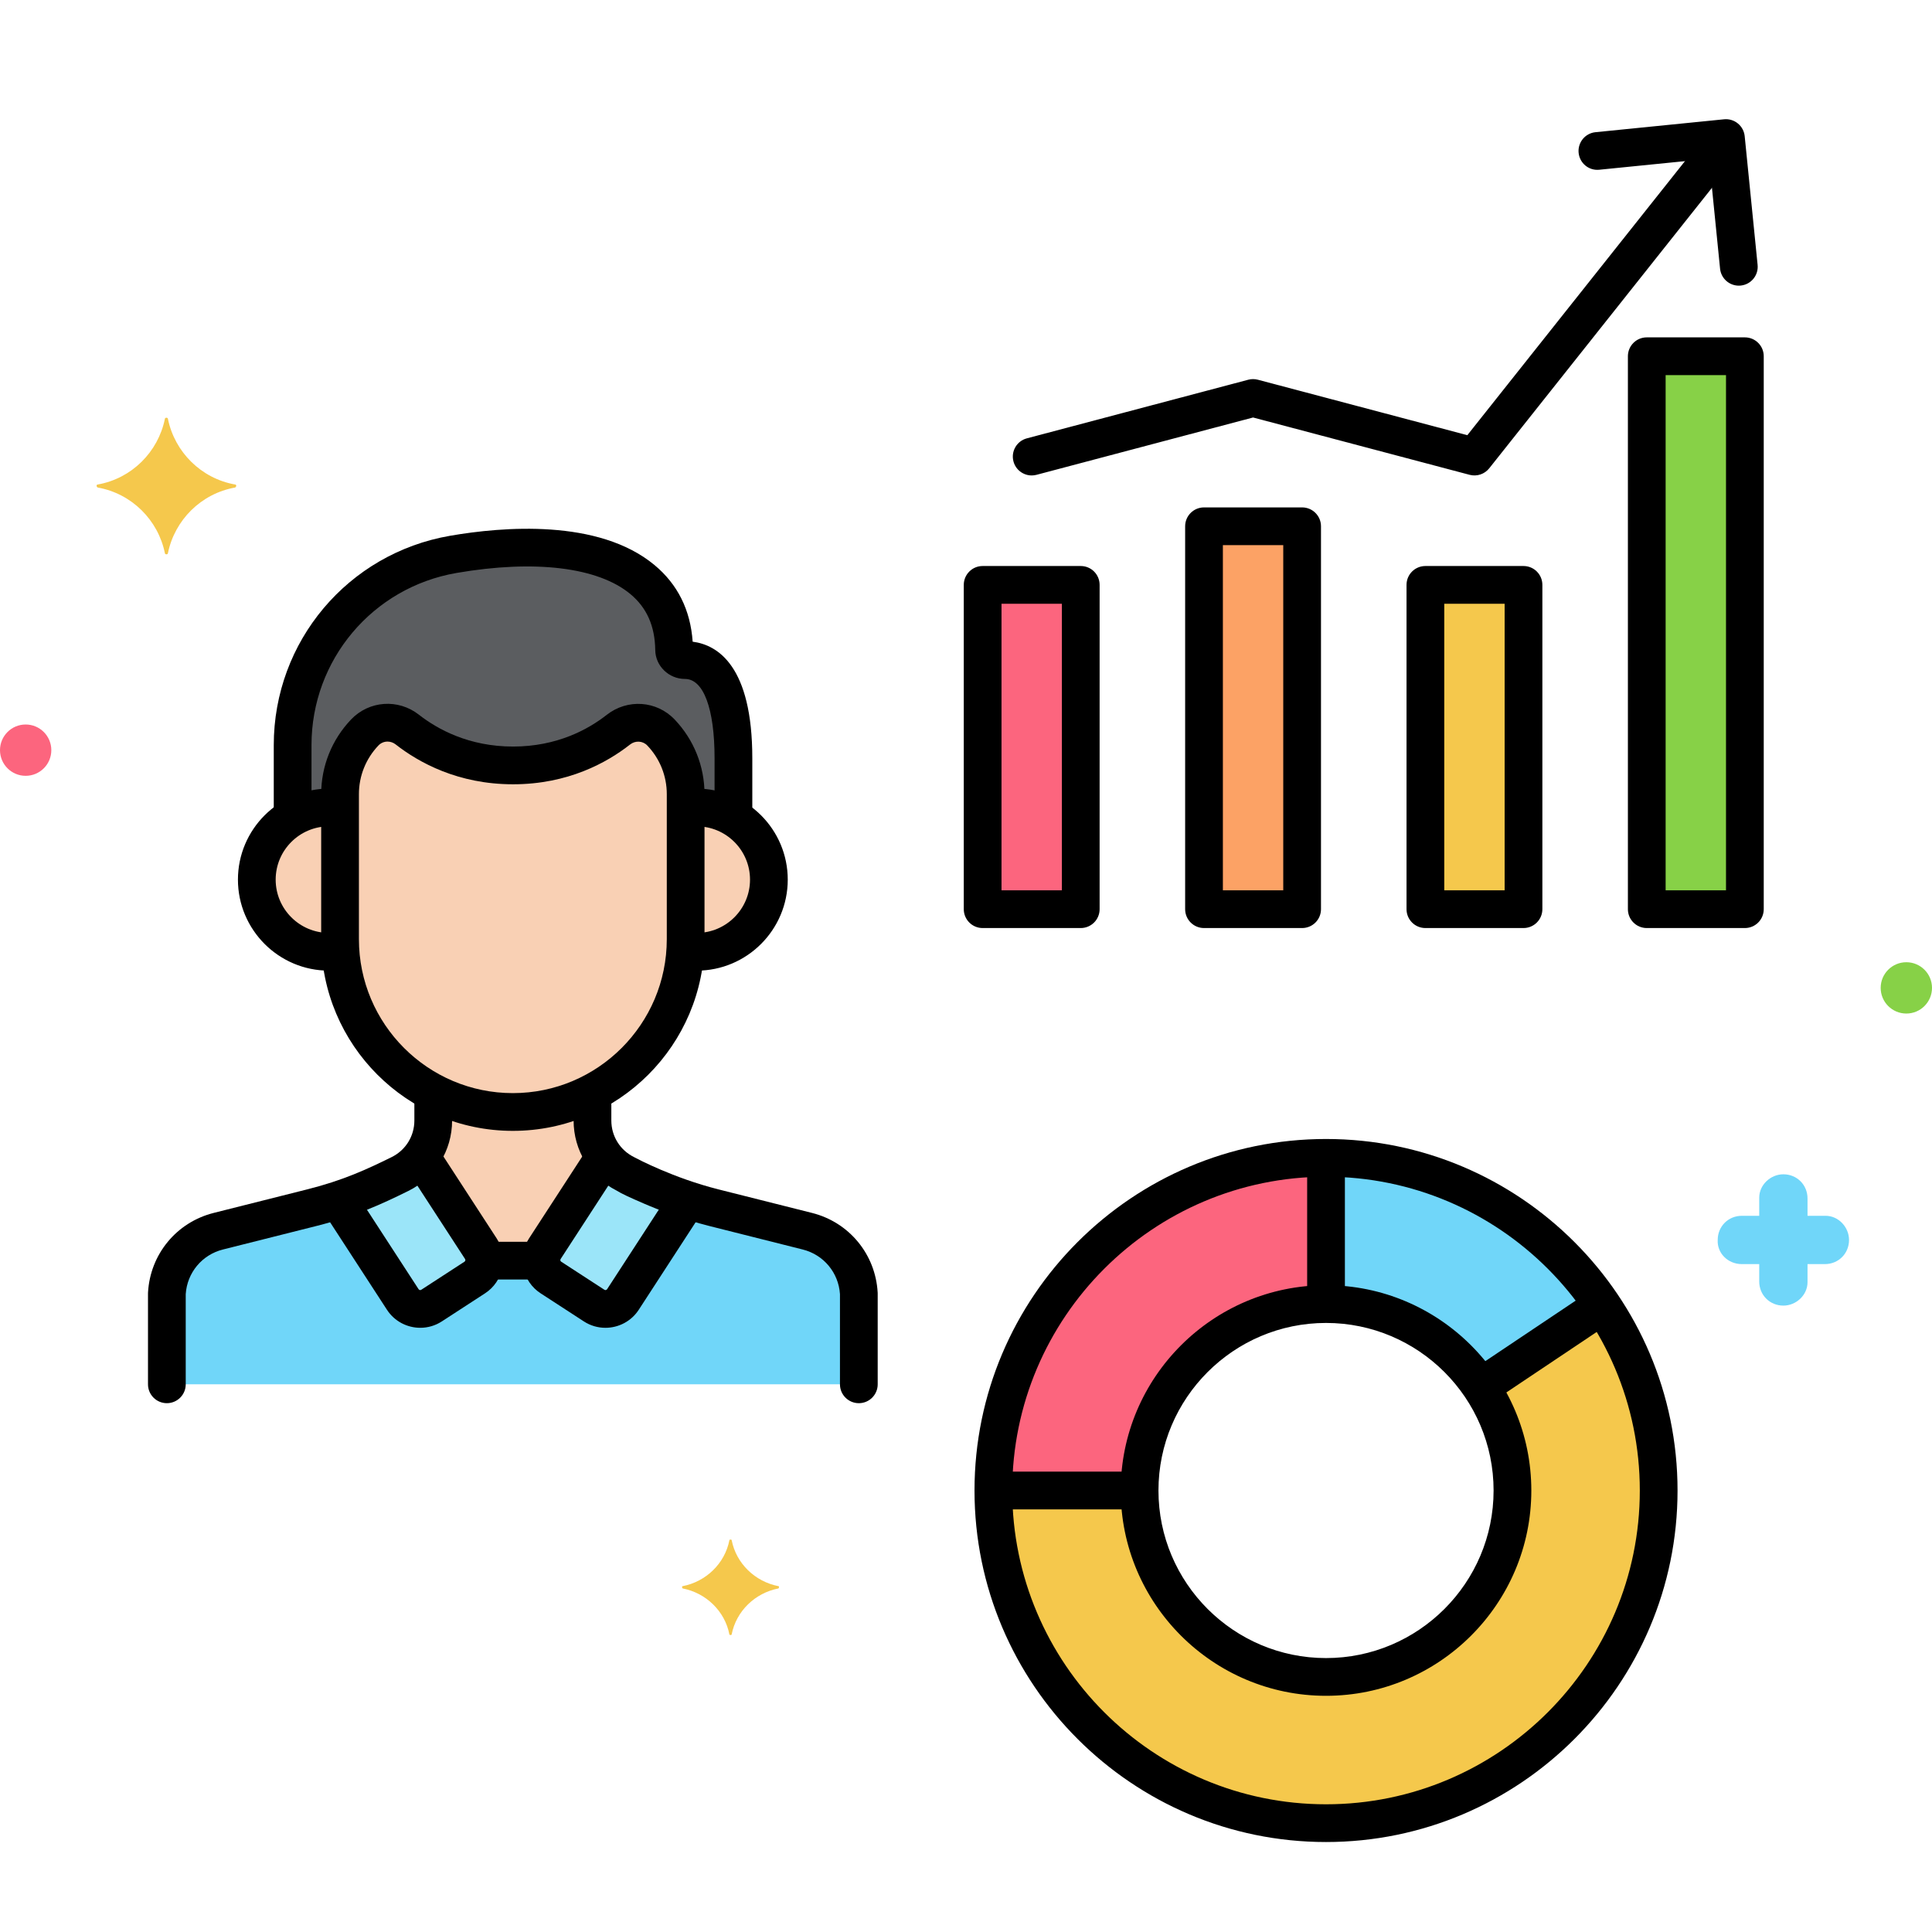 <?xml version="1.0" encoding="utf-8"?>
<!-- Generator: Adobe Illustrator 24.0.0, SVG Export Plug-In . SVG Version: 6.00 Build 0)  -->
<svg version="1.1" xmlns="http://www.w3.org/2000/svg" xmlns:xlink="http://www.w3.org/1999/xlink" x="0px" y="0px"
	 viewBox="0 0 256 256" enable-background="new 0 0 256 256" xml:space="preserve">
<g id="Layer_1">
</g>
<g id="Layer_2">
</g>
<g id="Layer_3">
</g>
<g id="Layer_4">
</g>
<g id="Layer_5">
</g>
<g id="Layer_6">
</g>
<g id="Layer_7">
</g>
<g id="Layer_8">
</g>
<g id="Layer_9">
</g>
<g id="Layer_10">
</g>
<g id="Layer_11">
</g>
<g id="Layer_12">
</g>
<g id="Layer_13">
</g>
<g id="Layer_14">
</g>
<g id="Layer_15">
</g>
<g id="Layer_16">
</g>
<g id="Layer_17">
</g>
<g id="Layer_18">
</g>
<g id="Layer_19">
</g>
<g id="Layer_20">
</g>
<g id="Layer_21">
</g>
<g id="Layer_22">
</g>
<g id="Layer_23">
</g>
<g id="Layer_24">
	<g>
		<g>
			<g>
				<path fill="#70D6F9" d="M106.983,163.142l-12.397-3.12c-6.571-1.654-11.738-4.488-11.671-4.455
					c-2.701-1.332-4.412-4.083-4.412-7.095v-3.727c-3.162,1.655-6.75,2.598-10.549,2.598h0c-3.799,0-7.387-0.943-10.549-2.598v3.726
					c0,3.012-1.711,5.763-4.412,7.095c-3.65,1.8-6.836,3.238-11.671,4.455l-12.397,3.12c-3.835,0.965-6.596,4.312-6.816,8.26v12.026
					h91.689v-12.026C113.579,167.454,110.818,164.108,106.983,163.142z"/>
			</g>
		</g>
		<g>
			<g>
				<path fill="#F9D0B4" d="M87.581,97.06c-1.497-1.57-3.932-1.715-5.638-0.375c-2.698,2.118-7.368,4.736-13.963,4.736
					c-6.611,0-11.305-2.631-14.015-4.752c-1.705-1.335-4.135-1.185-5.629,0.382l-0.008,0.008c-2.1,2.202-3.271,5.128-3.271,8.17
					v19.217c0,12.594,10.304,22.897,22.897,22.897c12.594,0,22.897-10.304,22.897-22.897V105.23
					C90.852,102.188,89.681,99.262,87.581,97.06z"/>
			</g>
		</g>
		<g>
			<g>
				<path fill="#F9D0B4" d="M92.321,106.996c-0.5,0-0.99,0.042-1.469,0.117v17.334c0,0.516-0.024,1.027-0.058,1.536
					c0.498,0.08,1.006,0.133,1.527,0.133c5.28,0,9.56-4.28,9.56-9.56C101.881,111.276,97.601,106.996,92.321,106.996z"/>
			</g>
		</g>
		<g>
			<g>
				<path fill="#F9D0B4" d="M45.057,124.447v-17.334c-0.479-0.074-0.969-0.117-1.469-0.117c-5.28,0-9.56,4.28-9.56,9.56
					c0,5.28,4.28,9.56,9.56,9.56c0.521,0,1.029-0.053,1.527-0.133v0C45.081,125.474,45.057,124.963,45.057,124.447z"/>
			</g>
		</g>
		<g>
			<g>
				<path fill="#5B5D60" d="M90.767,87.464c-0.767,0-1.432-0.591-1.442-1.358c-0.176-12.759-14.746-15.156-29.256-12.65
					C47.767,75.58,38.776,86.248,38.776,98.732v9.573c1.415-0.827,3.055-1.309,4.812-1.309c0.5,0,0.99,0.042,1.469,0.117v-1.882
					c0-3.043,1.171-5.968,3.271-8.17l0.008-0.008c1.494-1.567,3.924-1.717,5.629-0.382c2.71,2.121,7.404,4.752,14.015,4.752
					c6.595,0,11.264-2.618,13.963-4.736c1.707-1.34,4.141-1.195,5.638,0.375c2.1,2.202,3.271,5.128,3.271,8.17v1.882
					c0.479-0.074,0.969-0.117,1.469-0.117c1.778,0,3.437,0.494,4.863,1.34v-7.86C97.184,89.051,93.059,87.464,90.767,87.464z"/>
			</g>
		</g>
		<g>
			<g>
				<g>
					<g>
						<path fill="#F5C84C" d="M175.705,153.422c-24.344,0-44.078,19.734-44.078,44.078s19.735,44.078,44.078,44.078
							c24.344,0,44.078-19.734,44.078-44.078S200.049,153.422,175.705,153.422z M175.705,222.203
							c-13.621,0-24.703-11.082-24.703-24.703s11.082-24.703,24.703-24.703c13.621,0,24.703,11.082,24.703,24.703
							S189.326,222.203,175.705,222.203z"/>
					</g>
				</g>
			</g>
		</g>
		<g>
			<g>
				<rect x="159.538" y="69.734" fill="#FCA265" width="13" height="50.737"/>
			</g>
		</g>
		<g>
			<g>
				<rect x="188.872" y="77.5" fill="#F5C84C" width="13" height="42.971"/>
			</g>
		</g>
		<g>
			<g>
				<rect x="218.205" y="47.203" fill="#87D147" width="13" height="73.268"/>
			</g>
		</g>
		<g>
			<g>
				<rect x="130.205" y="77.5" fill="#FC657E" width="13" height="42.971"/>
			</g>
		</g>
		<g>
			<g>
				<path fill="#9BE5F9" d="M63.718,165.463l-7.937-12.214c-0.728,0.959-1.666,1.766-2.787,2.318
					c-2.696,1.329-5.143,2.46-8.184,3.451l8.559,13.17c0.83,1.277,2.538,1.64,3.815,0.81l5.725-3.72
					C64.186,168.448,64.548,166.74,63.718,165.463z"/>
			</g>
		</g>
		<g>
			<g>
				<path fill="#9BE5F9" d="M82.916,155.567c-1.121-0.553-2.059-1.36-2.787-2.318l-7.937,12.214c-0.83,1.277-0.467,2.985,0.81,3.815
					l5.725,3.72c1.277,0.83,2.985,0.467,3.815-0.81l8.566-13.181C86.283,157.417,82.861,155.54,82.916,155.567z"/>
			</g>
		</g>
		<g>
			<g>
				<path fill="#F9D0B4" d="M78.503,148.473v-3.726c-3.162,1.655-6.75,2.598-10.549,2.598h0c-3.799,0-7.387-0.943-10.549-2.598
					v3.726c0,1.762-0.599,3.425-1.625,4.776l7.937,12.214c0.317,0.488,0.458,1.039,0.442,1.58h7.589
					c-0.016-0.541,0.124-1.092,0.442-1.58l7.939-12.215C79.102,151.897,78.503,150.235,78.503,148.473z"/>
			</g>
		</g>
		<g>
			<g>
				<path fill="#FC657E" d="M131.627,197.5h19.375c0-13.621,11.082-24.703,24.703-24.703v-19.375
					C151.361,153.422,131.627,173.156,131.627,197.5z"/>
			</g>
		</g>
		<g>
			<g>
				<path fill="#70D6F9" d="M175.705,153.422v19.375c8.54,0,16.081,4.357,20.519,10.964l16.108-10.786
					C204.422,161.184,190.971,153.422,175.705,153.422z"/>
			</g>
		</g>
		<g>
			<g>
				<path fill="#70D6F9" d="M241.906,161.1h-2.4v-2.3c0-1.8-1.4-3.2-3.2-3.2c-1.7,0-3.2,1.4-3.2,3.1v2.4h-2.3
					c-1.8,0-3.2,1.4-3.2,3.2c-0.1,1.7,1.3,3.2,3.2,3.2h2.3v2.3c0,1.8,1.4,3.2,3.2,3.2c1.7,0,3.2-1.4,3.2-3.1v-2.4h2.3
					c1.8,0,3.2-1.4,3.2-3.2C245.006,162.6,243.606,161.1,241.906,161.1z"/>
			</g>
		</g>
		<g>
			<g>
				<path fill="#87D147" d="M252.6,127.5c-1.878,0-3.4,1.522-3.4,3.4c0,1.878,1.522,3.4,3.4,3.4s3.4-1.522,3.4-3.4
					C256,129.022,254.478,127.5,252.6,127.5z"/>
			</g>
		</g>
		<g>
			<g>
				<path fill="#F5C84C" d="M103.15,210.175c-3.1-0.6-5.6-3-6.2-6.1c0-0.1-0.3-0.1-0.3,0c-0.6,3.1-3.1,5.5-6.2,6.1
					c-0.1,0-0.1,0.2,0,0.3c3.1,0.6,5.6,3,6.2,6.1c0,0.1,0.3,0.1,0.3,0c0.6-3.1,3.1-5.5,6.2-6.1
					C103.25,210.375,103.25,210.175,103.15,210.175z"/>
			</g>
		</g>
		<g>
			<g>
				<path fill="#FC657E" d="M3.4,96C1.522,96,0,97.522,0,99.4c0,1.878,1.522,3.4,3.4,3.4c1.878,0,3.4-1.522,3.4-3.4
					C6.8,97.522,5.278,96,3.4,96z"/>
			</g>
		</g>
		<g>
			<g>
				<path fill="#F5C84C" d="M31.15,64.2c-4.5-0.8-8-4.3-8.9-8.7c0-0.2-0.4-0.2-0.4,0c-0.9,4.4-4.4,7.9-8.9,8.7c-0.2,0-0.2,0.3,0,0.4
					c4.5,0.8,8,4.3,8.9,8.7c0,0.2,0.4,0.2,0.4,0c0.9-4.4,4.4-7.9,8.9-8.7C31.35,64.5,31.35,64.2,31.15,64.2z"/>
			</g>
		</g>
		<g>
			<g>
				<path d="M116.295,171.263c-0.282-5.068-3.778-9.306-8.701-10.545l-12.397-3.12c-5.978-1.505-10.809-4.076-11.054-4.208
					c-0.04-0.022-0.081-0.043-0.122-0.064c-1.86-0.917-3.017-2.777-3.017-4.853v-3.284c0-1.381-1.119-2.5-2.5-2.5
					s-2.5,1.119-2.5,2.5v3.284c0,3.95,2.176,7.492,5.688,9.278c0.692,0.433,1.8,0.938,3.62,1.724
					c2.001,0.864,5.128,2.082,8.664,2.972l12.397,3.12c2.768,0.697,4.74,3.068,4.926,5.911v11.951c0,1.381,1.119,2.5,2.5,2.5
					s2.5-1.119,2.5-2.5v-12.026C116.299,171.356,116.298,171.31,116.295,171.263z"/>
			</g>
		</g>
		<g>
			<g>
				<path d="M57.406,142.641c-1.381,0-2.5,1.119-2.5,2.5v3.332c0,2.075-1.156,3.935-3.018,4.853
					c-3.309,1.631-6.434,3.079-11.176,4.272l-12.396,3.12c-4.923,1.239-8.42,5.477-8.702,10.546
					c-0.003,0.046-0.004,0.092-0.004,0.139v12.026c0,1.381,1.119,2.5,2.5,2.5s2.5-1.119,2.5-2.5v-11.951
					c0.186-2.843,2.158-5.214,4.927-5.911l12.396-3.12c5.218-1.313,8.597-2.877,12.166-4.637c3.582-1.766,5.807-5.344,5.807-9.337
					v-3.332C59.906,143.76,58.787,142.641,57.406,142.641z"/>
			</g>
		</g>
		<g>
			<g>
				<g>
					<g>
						<path d="M89.391,95.335c-2.386-2.501-6.25-2.767-8.992-0.616c-2.442,1.917-6.579,4.203-12.419,4.203
							c-5.853,0-10.014-2.295-12.474-4.22c-2.737-2.142-6.598-1.874-8.987,0.634c-2.554,2.679-3.961,6.193-3.961,9.896v19.217
							c0,14.004,11.394,25.397,25.397,25.397s25.397-11.393,25.397-25.397V105.23C93.353,101.529,91.945,98.015,89.391,95.335z
							 M88.353,124.447c0,11.247-9.15,20.397-20.397,20.397s-20.397-9.15-20.397-20.397V105.23c0-2.411,0.916-4.7,2.588-6.453
							c0.324-0.34,0.761-0.514,1.204-0.514c0.374,0,0.754,0.124,1.074,0.375c3.08,2.41,8.278,5.283,15.556,5.283
							c7.268,0,12.444-2.866,15.506-5.27c0.705-0.553,1.688-0.495,2.286,0.134c1.664,1.745,2.581,4.034,2.581,6.445V124.447z"/>
					</g>
				</g>
			</g>
		</g>
		<g>
			<g>
				<path d="M92.321,104.496c-1.381,0-2.5,1.119-2.5,2.5s1.119,2.5,2.5,2.5c3.893,0,7.06,3.167,7.06,7.06s-3.167,7.06-7.06,7.06
					c-1.381,0-2.5,1.119-2.5,2.5s1.119,2.5,2.5,2.5c6.649,0,12.06-5.41,12.06-12.06S98.971,104.496,92.321,104.496z"/>
			</g>
		</g>
		<g>
			<g>
				<path d="M43.588,123.616c-3.893,0-7.06-3.167-7.06-7.06s3.167-7.06,7.06-7.06c1.381,0,2.5-1.119,2.5-2.5s-1.119-2.5-2.5-2.5
					c-6.649,0-12.06,5.41-12.06,12.06s5.41,12.06,12.06,12.06c1.381,0,2.5-1.119,2.5-2.5S44.969,123.616,43.588,123.616z"/>
			</g>
		</g>
		<g>
			<g>
				<path d="M91.781,85.028c-0.29-4.195-1.989-7.61-5.062-10.161c-7.417-6.16-20.147-5.072-27.076-3.875
					c-13.54,2.338-23.368,14.004-23.368,27.74v9.189c0,1.381,1.119,2.5,2.5,2.5s2.5-1.119,2.5-2.5v-9.189
					c0-11.295,8.083-20.89,19.22-22.813c10.346-1.785,18.741-0.768,23.03,2.794c2.177,1.808,3.255,4.237,3.299,7.428
					c0.029,2.108,1.798,3.823,3.942,3.823c2.453,0,3.918,3.93,3.918,10.512v7.43c0,1.381,1.119,2.5,2.5,2.5s2.5-1.119,2.5-2.5v-7.43
					C99.685,88.275,95.118,85.457,91.781,85.028z"/>
			</g>
		</g>
		<g>
			<g>
				<g>
					<g>
						<path d="M175.705,150.922c-25.684,0-46.578,20.895-46.578,46.578s20.895,46.578,46.578,46.578s46.578-20.895,46.578-46.578
							S201.389,150.922,175.705,150.922z M175.705,239.078c-22.926,0-41.578-18.652-41.578-41.578s18.652-41.578,41.578-41.578
							s41.578,18.652,41.578,41.578S198.631,239.078,175.705,239.078z M175.705,170.297c-15,0-27.203,12.203-27.203,27.203
							s12.203,27.203,27.203,27.203s27.203-12.203,27.203-27.203S190.705,170.297,175.705,170.297z M175.705,219.703
							c-12.243,0-22.203-9.96-22.203-22.203s9.96-22.203,22.203-22.203s22.203,9.96,22.203,22.203S187.948,219.703,175.705,219.703z
							"/>
					</g>
				</g>
			</g>
		</g>
		<g>
			<g>
				<g>
					<g>
						<path d="M172.538,67.234h-13c-1.381,0-2.5,1.119-2.5,2.5v50.737c0,1.381,1.119,2.5,2.5,2.5h13c1.381,0,2.5-1.119,2.5-2.5
							V69.734C175.038,68.354,173.919,67.234,172.538,67.234z M170.038,117.971h-8V72.234h8V117.971z"/>
					</g>
				</g>
			</g>
		</g>
		<g>
			<g>
				<g>
					<g>
						<path d="M201.872,75h-13c-1.381,0-2.5,1.119-2.5,2.5v42.971c0,1.381,1.119,2.5,2.5,2.5h13c1.381,0,2.5-1.119,2.5-2.5V77.5
							C204.372,76.119,203.253,75,201.872,75z M199.372,117.971h-8V80h8V117.971z"/>
					</g>
				</g>
			</g>
		</g>
		<g>
			<g>
				<g>
					<g>
						<path d="M231.205,44.703h-13c-1.381,0-2.5,1.119-2.5,2.5v73.268c0,1.381,1.119,2.5,2.5,2.5h13c1.381,0,2.5-1.119,2.5-2.5
							V47.203C233.705,45.822,232.586,44.703,231.205,44.703z M228.705,117.971h-8V49.703h8V117.971z"/>
					</g>
				</g>
			</g>
		</g>
		<g>
			<g>
				<g>
					<g>
						<path d="M143.205,75h-13c-1.381,0-2.5,1.119-2.5,2.5v42.971c0,1.381,1.119,2.5,2.5,2.5h13c1.381,0,2.5-1.119,2.5-2.5V77.5
							C145.705,76.119,144.586,75,143.205,75z M140.705,117.971h-8V80h8V117.971z"/>
					</g>
				</g>
			</g>
		</g>
		<g>
			<g>
				<path d="M227.338,20.245c-1.081-0.857-2.651-0.678-3.513,0.403l-29.395,37.016l-27.753-7.347c-0.42-0.111-0.859-0.111-1.279,0
					l-29.333,7.766c-1.335,0.353-2.131,1.722-1.777,3.056c0.297,1.121,1.309,1.861,2.415,1.861c0.212,0,0.428-0.027,0.642-0.084
					l28.693-7.596l28.694,7.596c0.958,0.254,1.98-0.084,2.598-0.862l30.411-38.297C228.6,22.677,228.419,21.104,227.338,20.245z"/>
			</g>
		</g>
		<g>
			<g>
				<path d="M231.181,18.045c-0.066-0.66-0.392-1.266-0.905-1.686c-0.513-0.419-1.167-0.62-1.832-0.552l-17.031,1.709
					c-1.373,0.138-2.375,1.363-2.237,2.737s1.358,2.383,2.737,2.238l14.543-1.459l1.462,14.57c0.129,1.289,1.216,2.25,2.484,2.25
					c0.083,0,0.168-0.004,0.252-0.013c1.374-0.138,2.376-1.363,2.238-2.737L231.181,18.045z"/>
			</g>
		</g>
		<g>
			<g>
				<path d="M65.815,164.101l-7.471-11.496c-0.753-1.158-2.302-1.486-3.459-0.734s-1.486,2.301-0.734,3.458l7.471,11.495
					c0.077,0.12,0.043,0.28-0.076,0.357l-5.725,3.721c-0.117,0.077-0.278,0.044-0.356-0.076l-7.821-12.036
					c-0.753-1.158-2.301-1.486-3.459-0.734c-1.157,0.752-1.486,2.301-0.734,3.458l7.822,12.036c1.006,1.548,2.694,2.391,4.417,2.391
					c0.981,0,1.974-0.274,2.856-0.848l5.725-3.721C66.701,169.795,67.394,166.532,65.815,164.101z"/>
			</g>
		</g>
		<g>
			<g>
				<path d="M92.119,157.45c-1.155-0.75-2.705-0.424-3.459,0.734l-8.215,12.642c-0.079,0.119-0.239,0.153-0.357,0.076l-5.725-3.721
					c-0.06-0.039-0.097-0.093-0.112-0.163c-0.015-0.069-0.002-0.134,0.037-0.194l7.729-11.892c0.752-1.158,0.423-2.706-0.734-3.458
					c-1.155-0.751-2.705-0.424-3.459,0.734L70.096,164.1c-0.766,1.178-1.027,2.583-0.735,3.957c0.291,1.374,1.101,2.552,2.278,3.317
					l5.726,3.721c0.882,0.573,1.874,0.847,2.855,0.847c1.722,0,3.411-0.843,4.418-2.391l8.216-12.643
					C93.605,159.751,93.276,158.203,92.119,157.45z"/>
			</g>
		</g>
		<g>
			<g>
				<path d="M70.906,164.543H65.25c-1.381,0-2.5,1.119-2.5,2.5s1.119,2.5,2.5,2.5h5.656c1.381,0,2.5-1.119,2.5-2.5
					S72.287,164.543,70.906,164.543z"/>
			</g>
		</g>
		<g>
			<g>
				<path d="M149.958,195h-17.021c-1.381,0-2.5,1.119-2.5,2.5s1.119,2.5,2.5,2.5h17.021c1.381,0,2.5-1.119,2.5-2.5
					S151.339,195,149.958,195z"/>
			</g>
		</g>
		<g>
			<g>
				<path d="M175.705,152.438c-1.381,0-2.5,1.119-2.5,2.5v16.729c0,1.381,1.119,2.5,2.5,2.5s2.5-1.119,2.5-2.5v-16.729
					C178.205,153.558,177.086,152.438,175.705,152.438z"/>
			</g>
		</g>
		<g>
			<g>
				<path d="M213.743,172.03c-0.77-1.148-2.322-1.454-3.468-0.686l-14.893,9.972c-1.147,0.768-1.455,2.321-0.687,3.468
					c0.482,0.72,1.273,1.109,2.079,1.109c0.479,0,0.962-0.137,1.389-0.423l14.893-9.972
					C214.204,174.73,214.512,173.178,213.743,172.03z"/>
			</g>
		</g>
	</g>
</g>
<g id="Layer_25">
</g>
<g id="Layer_26">
</g>
<g id="Layer_27">
</g>
<g id="Layer_28">
</g>
<g id="Layer_29">
</g>
<g id="Layer_30">
</g>
<g id="Layer_31">
</g>
<g id="Layer_32">
</g>
<g id="Layer_33">
</g>
<g id="Layer_34">
</g>
<g id="Layer_35">
</g>
<g id="Layer_36">
</g>
<g id="Layer_37">
</g>
<g id="Layer_38">
</g>
<g id="Layer_39">
</g>
<g id="Layer_40">
</g>
<g id="Layer_41">
</g>
<g id="Layer_42">
</g>
<g id="Layer_43">
</g>
<g id="Layer_44">
</g>
<g id="Layer_45">
</g>
<g id="Layer_46">
</g>
<g id="Layer_47">
</g>
<g id="Layer_48">
</g>
<g id="Layer_49">
</g>
<g id="Layer_50">
</g>
<g id="Layer_51">
</g>
<g id="Layer_52">
</g>
<g id="Layer_53">
</g>
<g id="Layer_54">
</g>
<g id="Layer_55">
</g>
<g id="Layer_56">
</g>
<g id="Layer_57">
</g>
<g id="Layer_58">
</g>
<g id="Layer_59">
</g>
<g id="Layer_60">
</g>
<g id="Layer_61">
</g>
<g id="Layer_62">
</g>
<g id="Layer_63">
</g>
<g id="Layer_64">
</g>
<g id="Layer_65">
</g>
<g id="Layer_66">
</g>
<g id="Layer_67">
</g>
<g id="Layer_68">
</g>
<g id="Layer_69">
</g>
<g id="Layer_70">
</g>
<g id="Layer_71">
</g>
<g id="Layer_72">
</g>
<g id="Layer_73">
</g>
<g id="Layer_74">
</g>
<g id="Layer_75">
</g>
<g id="Layer_76">
</g>
<g id="Layer_77">
</g>
<g id="Layer_78">
</g>
<g id="Layer_79">
</g>
<g id="Layer_80">
</g>
</svg>
